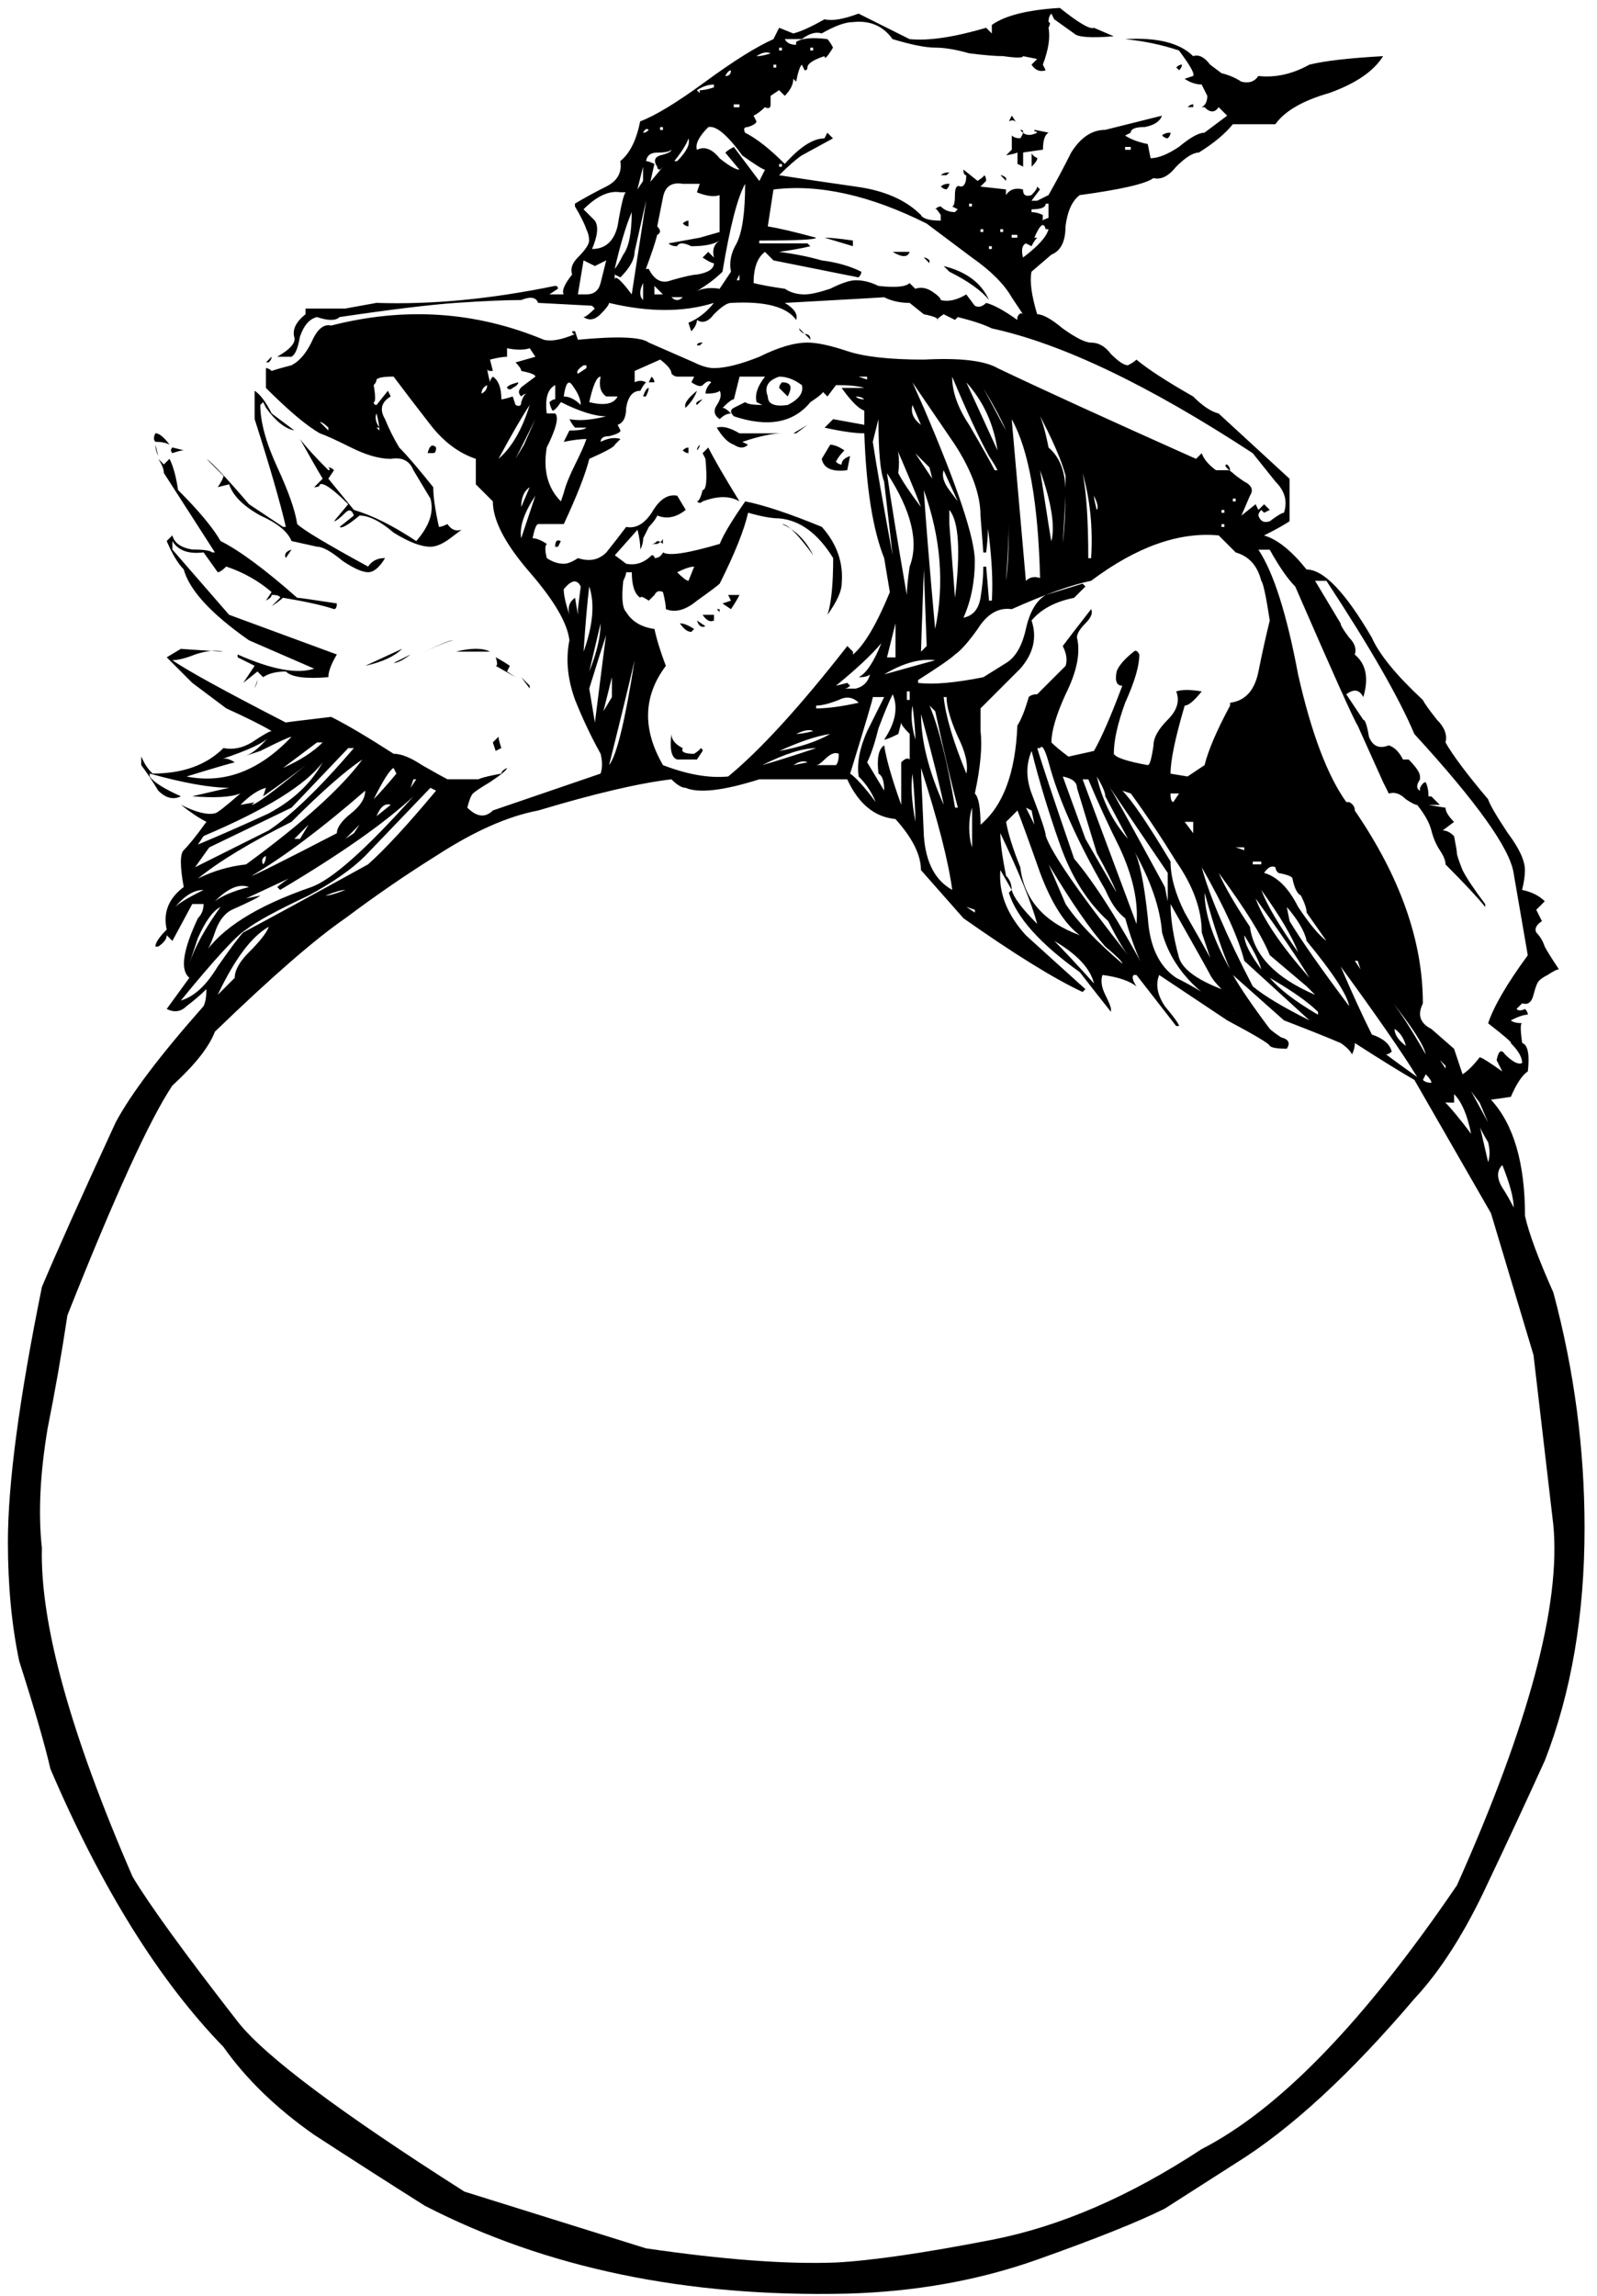 <?xml version="1.0" encoding="UTF-8"?>
<svg viewBox="0 0 140 201.25" xmlns="http://www.w3.org/2000/svg">
 <path d="m103.614,5.662c-0.0.166-.083.332-.249.497l-.249-.249c.166-.166.331-.248.497-.249m.994,3.48c-0.0 0-0.0.083 0,.249h-.497c.166-.166.331-.248.497-.249m-1.989,2.486c-0.0.166-.083.332-.249.497-.166 0-.332-.083-.497-.249 .166-.166.414-.248.746-.249m-13.424-.746c-.166-.331-.414-.414-.746-.249l.249-.497 .497.746m2.735.746c-.332.166-.497.663-.497,1.492l-1.74.249v1.243l-.497-.249c-0-.331-0-.746 0-1.243 .331.166-0.0.332-.994.497l.497-.497v-1.243c.166.166.414.249.746.249 .331-.497.331-.746 0-.746 .331.497.829.58 1.492.249-.166-.166-.249-.166-.249,0v-.249l1.243.249m-.994,2.237c-0.0.166-.166.415-.497.746v-1.243c-0.0.166.166.332.497.497m-2.735,1.989-.497-.497c.166 0.0.331.083.497.249v.249m-4.972-.746-.249.249h-.497c.166-.166.414-.248.746-.249m0,.994c-0.0.166-.083.332-.249.497-.166 0-.332-.083-.497-.249 .166-.166.414-.248.746-.249m-12.181,13.673-.994-.994c0,.166.166.332.497.497 .331 0.0.497.166.497.497m-9.447.249-.249.249h-.249c-0-.166.166-.248.497-.249m-23.368,9.198c0,.332-.083.497-.249.497h-.497c.166-.663.414-.828.746-.497m-14.418-7.955c0,.166-.083.332-.249.497h-.248l.497-.497m22.622,29.085-.746-.994 .746.746v.249m-1.243-.994-1.74-.994c.166 0.0.166-.248 0-.746 .331.166.746.414 1.243.746l-.248.497 .746.497m-1.989-2.237h-3.232c1.326-.331 2.32-.331 2.983,0h.249m-9.447-8.204c-.497.829-.994,1.243-1.492,1.243s-1.243-.331-2.237-.994c-.994-.828-1.74-1.243-2.237-1.243l-2.237-.497c-.332-.828-1.243-1.574-2.735-2.237-1.492-.828-2.403-1.74-2.735-2.735l-.994.249c.331-.497.497-.828.497-.994l-1.492-1.492c.497.332 1.74,1.657 3.729,3.977l2.983,1.989h.249c-.497-2.154-1.409-5.303-2.735-9.447v-2.486c.497.332.994.995 1.492,1.989l1.989,1.492c-.829-.166-1.657-.828-2.486-1.989l-.249-.497-.249.249c-0,1.492.497,3.315 1.492,5.469s1.574,3.812 1.74,4.972c.497.497 2.569,1.74 6.215,3.729 .331-.497.829-.746 1.492-.746m5.966,7.209c-.663.166-1.657.58-2.983,1.243 1.657-.829 2.652-1.243 2.983-1.243m4.226,9.447-.497.249-.249-.746 .497-.497c-0.0.166.083.497.249.994m-7.955-8.204c-.663.497-1.16.746-1.492.746l1.492-.746m-10.441-9.198-.497.746c-.166-.331 0-.58.497-.746m-9.447-8.701c-.166 0-.497.083-.994.249-.166-.166-.166-.331 0-.497l.994.249m19.142,17.402c-.663.663-1.74,1.16-3.232,1.492l3.232-1.492m-20.385-17.899c-.332-.166-.746-.248-1.243-.249-.166-.166-.166-.414 0-.746 .332 0.0.746.332 1.243.994m-.994.994-.249-.994c0,.332.083.663.249.994m15.661,17.402c-.497.829-.746,1.492-.746,1.989-1.989.166-3.232 0-3.729-.497-.829 0-1.492.166-1.989.497l-.497-.497-1.243.994 .994-1.492-1.492-.746v-.249c2.983,1.326 5.221,1.74 6.712,1.243l-5.718-2.486c-3.315-2.32-5.221-4.392-5.718-6.215-.497-.497-.994-1.326-1.492-2.486l.497-.497c.166.663.746,1.077 1.74,1.243 .994 0 1.574.083 1.74.249h.249l-4.475-6.961c0-.331-.166-.746-.497-1.243l.497.497 .497-.497c.331.663.58,1.575.746,2.735 1.823,1.823 3.066,3.315 3.729,4.475 1.657.829 3.895,2.486 6.712,4.972 .166 0 1.326.166 3.48.497 0,.332-.083.497-.249.497-.994-.331-2.486-.663-4.475-.994-.166.166-.497.414-.994.746l.746-.746c0-.166-.249-.248-.746-.249 0,.166-.166.332-.497.497l.497-.746c-1.16-.994-2.486-1.74-3.977-2.237-.332.332-.58.497-.746.497l-1.243-1.74c-1.326.166-2.237-.166-2.735-.994v.746l4.972,5.718 9.447,3.48m107.144,27.594c-.166 0-.497.166-.994.497-.332.166-.58.332-.746.497s-.332.58-.497,1.243-.497.912-.994.746l-.497.497c.166.166.414.166.746,0 .166.166.248.332.249.497-.332 0-.829.166-1.492.497 .166.166.497.249.994.249-.166 0-.166.58 0,1.74 .497.166.663.994.497,2.486-.497.332-.995,1.077-1.492,2.237l-1.74.249c1.989,2.155 2.983,5.552 2.983,10.192 .331,1.492 1.16,3.729 2.486,6.712 1.823,6.795 2.734,13.673 2.735,20.633-0,7.624-1.16,14.418-3.48,20.385-1.657,3.646-3.315,7.209-4.972,10.69-1.989,4.309-4.143,7.706-6.463,10.192-5.635,6.629-10.855,11.435-15.661,14.418l-6.215,3.977c-2.32,1.16-6.049,2.652-11.187,4.475s-10.69,2.817-16.656,2.983c-14.087.331-26.434-2.237-37.04-7.706-3.149-1.989-6.381-4.06-9.695-6.215-3.315-2.32-5.966-4.889-7.955-7.706-5.635-5.8-10.69-13.921-15.164-24.362-.497-2.154-1.409-5.303-2.735-9.447-.663-3.149-.994-6.629-.994-10.441 0-5.138.994-12.595 2.983-22.373 1.326-3.149 3.48-7.955 6.463-14.418 1.326-2.486 3.895-5.883 7.706-10.192 .166-.331.249-.829.249-1.492-.497.497-1.077.994-1.74,1.492-.497.497-1.077.58-1.74.249l1.989-2.735c-.829-.663-.58-2.403.746-5.22 .332-.331.497-.746.497-1.243h-.994l-1.74,3.232-.497-.497c0,.332-.249.663-.746.994h-.249c0-.331.332-.829.994-1.492-.332-1.491.166-2.734 1.492-3.729-.332-1.823-.332-2.9 0-3.232 .497-.497 1.16-1.326 1.989-2.486-.663-.331-1.409-.829-2.237-1.492 1.326.663 2.32.912 2.983.746 .166 0.0.911-.58 2.237-1.74-.829.332-2.237.414-4.226.249l3.232-.746c-1.657 0-3.978-.414-6.961-1.243v.249c.332.497 1.243,1.077 2.735,1.74-.663.332-1.326.166-1.989-.497-.497-.829-.994-1.574-1.492-2.237v-.746l.249.497c.166.332.414.663.746.994 2.652 0 4.723-.746 6.215-2.237 .829.166 1.657 0 2.486-.497 .994-.663 1.574-.994 1.74-.994-.829-.497-2.155-1.16-3.977-1.989l-2.983-2.237-2.237-2.237 1.243-.746c-.166 0 1.077.083 3.729.249-.663-.166-1.492-.083-2.486.249-.829.332-1.492.497-1.989.497 1.16.829 4.475,2.652 9.944,5.469-.166 0 1.16-.166 3.978-.497 1.326.663 3.149,1.74 5.469,3.232 .663 0 1.492.332 2.486.994 1.16.663 1.906,1.077 2.237,1.243h2.735v.249c-.497-.166.166-.414 1.989-.746-0-.166.166-.331.497-.497-0.0.166-.497.58-1.492,1.243-.829.497-1.326.829-1.492.994s-.332.58-.497,1.243c.829.829 1.574.912 2.237.249l9.447-3.232c.166-.497.166-1.077 0-1.74-.829-1.491-1.574-3.066-2.237-4.723-.663-1.823-.829-3.563-.497-5.22-.166-1.491-1.326-3.48-3.48-5.966s-3.232-4.557-3.232-6.215l-1.492-1.492v-2.237c-1.492-.497-2.817-1.491-3.978-2.983s-2.237-2.9-3.232-4.226c-.829 0-1.326.083-1.492.249-0.0.166-.083.332-.249.497 .166.995.166,1.492 0,1.492 0,.166.083.249.249.249l.994-1.243 .248.497c-.829.497-.994,1.16-.497,1.989 .331.829.746,1.657 1.243,2.486 .663.663 1.657,1.823 2.983,3.48 0,.829.166,1.989.497,3.48 .166 0.0.414-.083.746-.249 .331.497.746.663 1.243.497l-.994.746c-.663.497-1.243.746-1.74.746-.829 0-1.906-.414-3.232-1.243-1.16-.994-2.155-1.491-2.983-1.492-.994.829-1.574,1.16-1.74.994l1.243-.994c-.166-.497-.414-.58-.746-.249-.497.497-.829.746-.994.746l1.243-1.492c-1.326-1.326-2.155-1.906-2.486-1.74 0,.166-.166.249-.497.249l.746-.746c-.497-.828-1.16-1.989-1.989-3.48 .497.663 1.326,1.575 2.486,2.735 .166 0.0.166-.083 0-.249 .166 0.0.331.083.497.249l-.497.746 2.237,2.735c1.657.497 3.48,1.409 5.469,2.735 1.16-1.326 1.574-2.569 1.243-3.729l-1.492-2.486c-.332-.828-.994-1.16-1.989-.994-.994 0-2.155-.331-3.48-.994s-2.237-1.077-2.735-1.243c-1.16-.663-2.735-1.989-4.723-3.977v-1.74c.166 0.0.331.083.497.249 .497-.166 1.077-.331 1.74-.497 .663-.331 1.243-.994 1.74-1.989 .497-1.16 1.077-1.657 1.74-1.492 6.463-1.657 12.678-1.243 18.645,1.243 .663.166 1.574 0 2.735-.497-.166 0-.249-.083-.249-.249h.249l.249.746c3.48-.331 5.552-.248 6.215.249l3.978,1.74c.663.332 1.243.497 1.74.497 .994 0 2.32-.331 3.978-.994 1.657-.828 3.066-1.243 4.226-1.243 .829 0 1.989.249 3.48.746s3.729.746 6.712.746c3.149-.166 5.303.083 6.463.746 3.812,1.823 9.612,4.475 17.401,7.955l.497-.497c.166.497.58.995 1.243,1.492h1.243c-0-.166-.083-.331-.249-.497-.332 0-.166.249.497.746 .166.166.497.414.994.746 .663.332.829.746.497,1.243l-.746,1.74 1.243-.994 .249.497 .497-.497 .497.497-.497.249-.249-.249c-.166.166-.249.332-.249.497 .166.497.497.663.994.497 .663-.497 1.077-.746 1.243-.746 .331-.994.083-1.906-.746-2.735l-1.989-2.486c-9.115-5.966-16.739-9.612-22.871-10.938-.663-.331-1.657-.663-2.983-.994l-.249.249-.994-.497c-.497.332-.663.497-.497.497-0-.166-.414-.331-1.243-.497l-1.243-.994c-.829 0-1.575-.166-2.237-.497 .166 0-2.735.166-8.701.497 .829.497 1.16.995.994,1.492-.829-1.16-2.735-1.657-5.718-1.492-.332 0-.829.332-1.492.994-.497.663-.994.829-1.492.497-0.0.332-.166.663-.497.994l-.249-.746c.829-.331 1.574-.911 2.237-1.74-2.652.829-5.718.829-9.198,0-0.0.166-.249.497-.746.994s-.994.58-1.492.249c.166 0.0.497-.248.994-.746l-.249-.249-4.723-.249c-.166-.497-.663-.58-1.492-.249-1.326 0-3.232.083-5.718.249-2.32.166-5.718.58-10.192,1.243-.332.332-.994.332-1.989,0-.663.166-1.16.746-1.492,1.74-.166.995-.414,1.575-.746,1.74h-1.243c1.16-.663 1.657-1.243 1.492-1.74-.166-.663.166-1.326.994-1.989v-.497h1.492 1.989l2.735-.497c4.806.166 10.027-.331 15.661-1.492 .166 0.0.249.083.249.249l-.746.497h1.243c-.166-.331.083-.911.746-1.74-.166-.497-0-.994.497-1.492 .663-.663.994-1.16.994-1.492s-.083-.663-.249-.994c-.166-.497-.497-1.16-.994-1.989v-.249c.829-.497 1.74-.994 2.735-1.492s1.409-1.243 1.243-2.237c.829-.663 1.409-1.823 1.74-3.48 1.326-.497 3.232-1.657 5.718-3.48s4.475-3.066 5.966-3.729l.497-.994 1.243.497c.663-.166 1.574-.58 2.735-1.243 .663.166 1.657 0 2.983-.497l4.475,2.237c1.657.166 3.894-.166 6.712-.994l.497.497v-.746c1.16-.828 3.149-1.326 5.966-1.492 1.657,1.326 2.651,1.906 2.983,1.74l1.74.746c-1.989.166-3.149.083-3.48-.249l-1.74-1.243-.249-.497c-.166.166-.249.415-.249.746 .166 0.0.166.166 0,.497 .166.829-0,1.906-.497,3.232l.249.497c-.497.166-.912 0-1.243-.497l.497-.497-1.243-.249c-0.0.166-.58.166-1.74,0-.663 0-1.657-.083-2.983-.249-1.16-.331-2.155-.497-2.983-.497s-2.072-.248-3.729-.746c-.829-1.16-1.989-1.657-3.48-1.492-.663 0-1.575.332-2.735.994-.497-.166-1.077 0-1.74.497h-1.492c.166.332.497.497.994.497v-.249c.497-.331 1.409-.414 2.735-.249 .166.166.331.415.497.746-.497.829-.746,1.077-.746.746-.995.332-1.492.663-1.492.994-0.0.166-.083.249-.249.249l-.249-.497c-.166.166-.332.663-.497,1.492l-.249-.249c0,.497-.249.995-.746,1.492l-.497-.497-.746.497c-0.0 0-0.0.249 0,.746-0.0.332-.166.415-.497.249-.332.332-.663.58-.994.746l.249.497c0,.166-.249.332-.746.497-.332 0-.414.166-.249.497 .994.497 2.154,1.409 3.48,2.735 1.326-1.491 2.486-2.237 3.48-2.237l.249-.497 .497.497-2.735,1.492c-.497.332-1.16.912-1.989,1.74 2.154.332 4.392.663 6.712.994 2.486.332 4.392,1.16 5.718,2.486 .166.332.746.497 1.74.497-0-.166-0-.331 0-.497-.332-.497-.497-.663-.497-.497 .166-.166.331-.248.497-.249 .331.332.746.497 1.243.497l.249-.249-.497-.249c.166 0.0.249-.331.249-.994s.166-.911.497-.746c.331 0.0.497-.331.497-.994-.166 0-.249-.166-.249-.497l1.243.994c.497-.331.663-.497.497-.497 .166 0.0.248.166.249.497l-.497.497 2.237.249c-0.0.166-0.0.332 0,.497 .331-.497.829-.663 1.492-.497-0.0.497.248.663.746.497 .331-.331.497-.58.497-.746l.249.249-.746.994h.497l.994-.497c.663-1.16 1.326-2.403 1.989-3.729 .829-1.326 1.823-1.989 2.983-1.989l4.972-1.243c-.166.497-.663.829-1.492.994-.829 0-1.243.166-1.243.497l-.497.249c.497.332 1.16.58 1.989.746l.249,1.243c.663 0 1.491-.331 2.486-.994 .994-.828 1.74-1.243 2.237-1.243l1.989-1.492-.746-.746c-.332.497-.746.497-1.243,0h-.249c.331-.166.497-.497.497-.994l-.497-.994c-.497 0-.994-.166-1.492-.497l.746-.249c.166-.166-.249-.911-1.243-2.237-1.492-.497-3.066-.828-4.723-.994 2.817-.166 4.806.332 5.966,1.492 .497-.166.994.083 1.492.746l.994.746c.663.166 1.243.415 1.74.746 .663.166 1.16 0 1.492-.497 1.491.166 2.983-.166 4.475-.994 1.326-.331 3.48-.58 6.463-.746-.829,1.326-2.403,2.403-4.723,3.232-2.32.663-3.895,1.575-4.723,2.735h-3.729c-.663.829-1.657,1.657-2.983,2.486-.497 0-1.16.414-1.989,1.243-.663.829-1.326,1.16-1.989.994-.663.497-2.817.995-6.463,1.492-.663.497-1.077,1.409-1.243,2.735-0,1.326-.414,2.155-1.243,2.486l-1.74,1.492c-.166.829-0,2.072.497,3.729 .497 0 1.243.414 2.237,1.243 1.16.829 1.989,1.243 2.486,1.243 .663 0 1.243.332 1.74.994 .663.663 1.16.995 1.492.994 .331-.166.58-.331.746-.497 .994.829 2.651,1.906 4.972,3.232 .829.829 1.574,1.326 2.237,1.492l6.215,5.718v3.729c-.497.332-1.243.746-2.237,1.243 1.16.332 2.403,1.326 3.729,2.983 1.491 0 3.397,1.989 5.718,5.966 .663,1.492 2.154,3.315 4.475,5.469 .166.332.58.912 1.243,1.74 .663.663.911,1.326.746,1.989 .663,1.16 1.906,2.818 3.729,4.972 .166.497.746,1.492 1.74,2.983 .994,1.326 1.491,2.403 1.492,3.232-0.0.497-.083,1.077-.249,1.74 .829.166 1.492.497 1.989.994l-.746.746 .497.994c-.497.332-.663.663-.497.994 .331.332.58.746.746,1.243 .166.332.58.994 1.243,1.989m-114.104-25.356c0,.166-.083.414-.249.746l.249-.746m76.567-46.487v-.249h-.497v.249h.497m-7.209,5.966c-0-.331-0-.746 0-1.243h-.249c-0.0.332-.414.497-1.243.497v.249c.331 0.0.663.083.994.249-0.0.663-.083.912-.249.746-0-.166.248-.331.746-.497m0,.994h-.249c-.166-.663-.497-.414-.994.746h.249c-.166.166-.332.414-.497.746l-.497-.249c-.332.166-.414.58-.249,1.243 1.326-.994 2.071-1.823 2.237-2.486m-2.735.746v-.249h-.497v.249h.497m-1.243-.497v-.249h-.249v.249h.249m-2.735-2.237v-.249h-.249v.249h.249m-13.921-13.673v-.249h-.249v.249h.249m14.916,15.91v-.249h-.249v.249h.249m.746,1.492v-.249h-.248v.249h.248m21.379,22.125v-.249h-.249v.249h.249m-39.775-39.526v-.249h-.249v.249h.249m38.781,40.521v-.249h-.249v.249h.249m-39.775-40.272c-.332-.166-.746-.083-1.243.249 .331 0.0.746-.083 1.243-.249m.497,1.243v-.249h-.249v.249h.249m39.278,40.272v-.249h-.249v.249h.249m-43.255-40.023c-.166 0-.332.166-.497.497 .331 0.0.497-.166.497-.497m25.605,21.379-.994-1.492c-.663-1.16-1.823-2.32-3.48-3.48l-3.978-2.983c-4.972-2.486-9.447-3.48-13.424-2.983l-.497,3.232c.994.166 2.403.497 4.226.994-0.0.166-1.657.249-4.972.249v.249h4.226l.249.249c-.663.166-1.575.332-2.735.497 1.326.166 2.569.414 3.729.746 1.326.166 2.486.497 3.48.994-0.0.166-.083.332-.249.497l-7.458-1.492-.746-.746c-.663.497-.994,1.409-.994,2.735 .663.166 1.574.332 2.735.497 .497.332 1.077.497 1.74.497 .497 0 1.243-.166 2.237-.497 .994-.497 1.74-.746 2.237-.746 .663 0 1.326.166 1.989.497 1.492.166 2.403.083 2.735-.249l.497.497c.497-.166.994-.083 1.492.249s.746.58.746.746c.663.166 1.409 0 2.237-.497l.746.994c.331.166.663.083.994-.249 .663.166 1.574.663 2.735,1.492v-.249c.166-.331.331-.414.497-.249m-24.859-18.147v-.249h-.497v.249h.497m-2.237-1.74v-.249c-.497 0-.994.166-1.492.497l.249.249v-.249c.331 0.0.746-.083 1.243-.249m5.966,6.961v-.249h-.249v.249h.249m20.882,20.882m6.712,9.198c.166-.166.083-.58-.249-1.243-0.0.166.083.58.249,1.243m-7.955-6.961c-.332-.828-.994-2.071-1.989-3.729l1.989,3.729m45.741,45.99-1.243-7.209c-.332-2.154-3.232-6.215-8.701-12.181-1.326-3.149-3.895-7.623-7.706-13.424h-.994l2.237,3.729c-0.0.166.248.58.746,1.243 .497.497.663.995.497,1.492 .994.829 1.243,2.072.746,3.729-.332-.663-.829-.746-1.492-.249l1.492,2.237c.166 0.0.331.497.497,1.492 .331.829.911,1.077 1.74.746 .497.166.911.58 1.243,1.243h.497c.663.663.994,1.16.994,1.492-0.0.166-0.0.249 0,.249-.332.497-.332.829 0,.994v-.249c.166-.331.331-.497.497-.497 .166.332.248.746.249,1.243h.249l.746.746h-.994l1.492.249c-0.0.332.248.746.746,1.243l-.994.746c.331 0.0.663.166.994.497 .166.829.248,1.326.249,1.492s.166.663.497,1.492c.331.663.994,1.657 1.989,2.983v.249c-.663-.829-1.823-2.071-3.48-3.729-0-.331-.166-.746-.497-1.243s-.58-1.077-.746-1.74-.58-1.409-1.243-2.237c-.166 0-.497-.166-.994-.497-.497-.497-.995-.663-1.492-.497l-.497-.994-2.237-4.972c-.332-.497-2.155-4.557-5.469-12.181-.663-.663-1.409-1.74-2.237-3.232h-.994c1.326,1.989 2.486,5.635 3.48,10.938 1.16,5.138 2.569,8.867 4.226,11.187h.249c.331.166.497.414.497.746 3.977,5.801 5.966,11.435 5.966,16.904-.497.994-.249,1.74.746,2.237l1.989,1.74 .746,2.237c.497-.331.994-.829 1.492-1.492 .166 0.0.829.414 1.989,1.243l-.497-.994c.166-.829.414-.994.746-.497 .663.663 1.16.912 1.492.746-0-.497-.332-1.077-.994-1.74 .166 0-.497-.58-1.989-1.74 .497-1.491 1.657-3.48 3.48-5.966m-66.871-68.86c-.166 0-.829-.414-1.989-1.243-1.326-1.823-2.32-2.651-2.983-2.486-.829.829-1.16,1.492-.994,1.989 .663-.331 1.326-.083 1.989.746 .829.663 1.409.995 1.74.994l-1.243-1.492c.166-.166.414-.331.746-.497l2.237,2.983 .497-.994m26.351,26.848c-.332-1.326-1.16-3.232-2.486-5.718 .331.497.663,1.575.994,3.232 .994.829 1.492,2.155 1.492,3.977-.166,3.149-.249,4.641-.249,4.475 .166-1.326.248-3.314.249-5.966m2.237,7.209c.166-2.652-.083-5.137-.746-7.458 .331,1.657.497,4.143.497,7.458h.249m-8.204-9.447c-.332-2.32-1.243-4.309-2.735-5.966l2.735,5.966m0,1.74c-.166-.331-.414-.746-.746-1.243-.829-1.491-1.906-3.812-3.232-6.961 0,1.326.497,2.735 1.492,4.226 1.16,1.989 1.906,3.315 2.237,3.977h.249m-24.113-26.102h-.249-.497 .746m28.837,32.317c.331-1.326-0-3.397-.994-6.215 .663,4.309.994,6.381.994,6.215m-34.057-36.046v-.249h-.249v.249h.249m2.237.746c-.166.497-.58,1.16-1.243,1.989h.249c.829-.828 1.16-1.491.994-1.989m21.876,23.119m8.949,15.413c-.166-6.629-.994-11.269-2.486-13.921l1.243,14.17c.331-.331.746-.414 1.243-.249m-34.306-39.278c-.166-.166-.332-.083-.497.249 .166 0.0.331-.083.497-.249m50.962,51.707c-0.0.166-.083.58-.249,1.243-0-.331.083-.746.249-1.243m-27.097-25.854-.746-1.74c-.166.663.083,1.243.746,1.74m-4.723-3.977v-.249h-.746l.746.249m-10.69-17.153c-.663,1.16-1.326,3.729-1.989,7.706-.663.663-1.575,1.326-2.735,1.989 .663-.497 1.492-.663 2.486-.497l.994-1.492c-.166-.828-0-1.657.497-2.486 .497-.994.746-2.734.746-5.22m-.249,6.463v.746 .497-1.243m18.893,21.379-1.243-2.735c-.166.497-0,1.077.497,1.74l.746.994m-27.594-29.334-.497,1.989 .497-.746v-1.243m8.452,9.447-.249.497h.249c-0.0 0-0-.166 0-.497m10.938,10.938c-.166-.166-.414-.248-.746-.249 .166.166.414.249.746.249m5.966,6.961-.249-.994-1.243-1.243 1.492,2.237m6.712,3.729c-0,1.16-.083,2.9-.249,5.22 .166-1.16.248-2.9.249-5.22m-25.357-24.611c-.497.332-1.326.497-2.486.497-.663-.331-1.077-.331-1.243,0-.332 0-.58-.083-.746-.249l2.735-.497 1.74-.497v-3.232c-.497.166-1.16.083-1.989-.249l.249-.746h-1.492c-.994-.166-1.575.249-1.74,1.243l-.497,2.486c.331.332.331.58 0,.746-.166.663-.497,1.657-.994,2.983h.249c.497.995 1.16,1.326 1.989.994 1.16-.331 1.906-.497 2.237-.497 .994-.166 1.492-.497 1.492-.994-.166 0-.497-.166-.994-.497l.497-.497 .497.497c-.166-.663 0-1.16.497-1.492m23.865,31.571c.166-2.486-.166-5.966-.994-10.441 .663,1.492.829,3.563.497,6.215h-.249l-.249-3.232c-0-1.823-.746-3.894-2.237-6.215l-3.729-5.469 .994,2.237c2.983,6.961 4.475,11.435 4.475,13.424-0,1.823-.332,3.48-.994,4.972 .829-.166 1.326-.746 1.492-1.74s.248-1.906.249-2.735h.249l.249,2.983h.248m-6.215-8.204c-.497-1.326-1.326-3.314-2.486-5.966 .497.663.663,1.657.497,2.983 .331.663.994,1.657 1.989,2.983m-21.876-31.323c-.166.166-.58.249-1.243.249s-.994.332-.994.994v-.249c.166 0.0.414.083.746.249l-1.74,7.706c0,.663-.414,1.409-1.243,2.237l-.497-.249v.497c-0-.497.497-.083 1.492,1.243l1.492-9.695 1.243-1.492-.249.249c-.166 0-.249-.083-.249-.249-.332-.497-.249-.828.249-.994 .663-.166.994-.331.994-.497m52.453,41.266c-.332-2.154-.58-3.314-.746-3.48-.332-1.326-1.077-2.154-2.237-2.486l-1.492-1.492c-3.48-.331-7.209.995-11.187,3.977-1.657.332-3.978,1.16-6.961,2.486-1.16-.166-2.155.414-2.983,1.74-.829,1.16-1.492,1.906-1.989,2.237-.332.332-1.409,1.077-3.232,2.237v.249c1.326.166 3.232 0 5.718-.497l1.989-1.243c.829-.497 1.409-1.491 1.74-2.983s.911-2.486 1.74-2.983l3.232-.994 .249.249-.994.994c-1.657.332-2.9.995-3.729,1.989 .497,1.492.166,2.9-.994,4.226l-3.48,3.48c-0,1.16-0,1.823 0,1.989 .166,1.326-0,3.149-.497,5.469 .331.332.497,1.243.497,2.735 1.989-1.657 3.066-4.557 3.232-8.701 .331-.497.663-1.326.994-2.486 .166-.166.414-.248.746-.249l2.486-2.486c.166-.497.083-1.077-.249-1.74 .497-.663 1.326-1.74 2.486-3.232 .166.332-0.0.746-.497,1.243s-.746.912-.746,1.243c.331,1.326-0,2.983-.994,4.972-.829,1.823-1.243,3.232-1.243,4.226 .331.332.829.746 1.492,1.243l2.237-.497c.663-1.16 1.492-3.066 2.486-5.718-.497 0-.663-.414-.497-1.243 .166-.497.663-1.077 1.492-1.74 .166-.166.331-.083.497.249-0.0.995-.414,2.403-1.243,4.226-.663,1.823-.995,3.315-.994,4.475 .166.332 1.16.663 2.983.994 .166 0.0.331-.58.497-1.74-0-.663.414-1.409 1.243-2.237s1.077-1.657.746-2.486c.497-.166 1.243-.166 2.237,0-.663.829-1.16,1.243-1.492,1.243-.829,2.818-1.243,4.806-1.243,5.966l1.492.249 1.492-.994c.331-1.326 1.077-3.066 2.237-5.22v-.249c1.326-.166 2.154-1.077 2.486-2.735s.663-3.149.994-4.475m-27.594-1.989c.497-4.143.331-6.712-.497-7.706v1.243l.497,6.463m-5.469-3.729-.746-6.463c-.332-.828-.497-2.651-.497-5.469l-.497,1.989c.331,2.155.911,5.469 1.74,9.944m32.317,27.097v-.249h-.746v.249h.746m8.701,9.198-.249-.746h-.249l.497.746m-48.973-51.21c-.663-.497-1.326-.746-1.989-.746-.995.332-1.326.912-.994,1.74-0.0.663.58.912 1.74.746 .994-.497 1.409-1.077 1.243-1.74m45.99,48.724-1.74-2.486c-0-.331-.166-.829-.497-1.492-.332-.166-.58-.663-.746-1.492-0-.166-.414-.331-1.243-.497-.166-.166-.249-.331-.249-.497-.332-.166-.663 0-.994.497 1.16.332 2.154,1.326 2.983,2.983 .994,1.492 1.823,2.486 2.486,2.983m10.192,9.695m-17.401-17.65v-.249h-.746l.746.249m-54.193-57.674h-.497c-.995-.166-2.072.332-3.232,1.492l.994.994c.331.497.249,1.326-.249,2.486 1.16 0 1.906-.663 2.237-1.989 .331-1.989.58-2.983.746-2.983m.497,1.74c-.497,1.16-.994,2.818-1.492,4.972 .166-.166.414-.58.746-1.243 .497-.663.746-1.906.746-3.729m69.606,73.832c-.166-.829-1.243-2.486-3.232-4.972 .829.994 1.906,2.652 3.232,4.972m-65.131-66.374h-.994c.166.166.331.249.497.249s.331-.083.497-.249m43.504,43.504h-.746c-0.0.497.083.746.249.746l.497-.746m23.368,24.114v-.249l-.497-.497 .497.746m3.729,4.723-.746-1.74-.746-.994 1.492,2.735m-48.476-43.255c.829-3.977.497-8.038-.994-12.181 .166,2.652.497,6.712.994,12.181m-23.865-29.334-.746-.746v.746h.746m21.628,23.865c.829-2.154.166-4.889-1.989-8.204 .331,2.32.911,5.884 1.74,10.689-0-.497.083-1.326.249-2.486m43.504,42.012c-.166-.663-.497-1.16-.994-1.492-0.0.497.331.994.994,1.492m-18.645-18.644v-.994h-.746l.746.994m13.673,15.164c-.166-.994-1.409-2.9-3.729-5.718-.166-.829-.746-1.823-1.74-2.983l.249,1.243c.994,1.657 2.734,4.143 5.221,7.458m-4.475-4.723c-.497-1.326-1.575-3.149-3.232-5.469 .497,1.326 1.574,3.149 3.232,5.469m10.441,10.938c-1.326-2.154-3.563-5.386-6.712-9.695 .994,2.32 1.906,4.309 2.735,5.966 .994.332 1.574.829 1.74,1.492-.166.166-.332.249-.497.249 .663.497 1.574,1.16 2.735,1.989m-67.866-68.114v-1.492c-.332.663-.332,1.16 0,1.492m69.109,68.612c-0-.166-.166-.414-.497-.746l-.249.497c.166.166.414.249.746.249m-10.69-9.198c-.995-1.657-2.569-3.977-4.723-6.961 .663,1.823 2.237,4.143 4.723,6.961m14.17,13.673c-.332-1.657-.829-2.817-1.492-3.48v.746c-1.16 0-1.492-.083-.994-.249 .663.663 1.492,1.657 2.486,2.983m1.492,2.486c.166-.497.166-1.077 0-1.74-.497-.829-.746-1.326-.746-1.492l.746,3.232m-15.164-14.667-.746-.746-3.232-2.735c-.663-1.657-2.155-4.06-4.475-7.209 .497,1.16 1.409,2.735 2.735,4.723 .331,2.486 2.237,4.475 5.718,5.966m17.402,18.644c-0-.829-.332-2.072-.994-3.729-.497.497-.497,1.16 0,1.989 .331.497.663,1.077.994,1.74m-79.55-83.03-.994.497-.994-.497-.497,2.983h.746c.663 0 1.077-.331 1.243-.994l.497-1.989m28.091,33.809-.249-6.712c-.166,4.641-.249,7.044-.249,7.209l.497-.497m33.56,32.814-5.718-5.22c-.497-1.989-1.74-4.723-3.729-8.204 .663,2.486 2.154,5.966 4.475,10.441 .994.829 2.651,1.823 4.972,2.983m-15.91-15.91-1.989-3.729c-0-.331-.249-.911-.746-1.74 .497,2.155 1.409,3.978 2.735,5.469m11.684,11.435c-.166-.663-.663-1.657-1.492-2.983-0.0.663.497,1.657 1.492,2.983m4.972,3.977v-.249c-.829-.829-2.237-1.823-4.226-2.983 .829.994 2.237,2.072 4.226,3.232m-13.175-9.944v-2.486l-5.22-7.706c.166.166 1.823,3.149 4.972,8.949l.249,1.243m3.729,4.972-.746-2.237c-0-1.989-.746-4.06-2.237-6.215-1.326-2.154-2.652-4.143-3.978-5.966l-.746-.249c.829.829 2.237,2.9 4.226,6.215-0,1.326.414,2.818 1.243,4.475 1.326,2.32 2.071,3.646 2.237,3.977m1.74.994c-.663-1.491-1.409-3.729-2.237-6.712-0,1.823.746,4.06 2.237,6.712m-8.204-3.977c.166-1.989-.332-4.226-1.492-6.712-.994-1.989-1.906-3.977-2.735-5.966h-.497l4.723,12.678m-1.74-2.735c-.332-.829-.912-1.989-1.74-3.48l-1.74-5.718c-0-.497-.414-.829-1.243-.994l1.989,5.469c.663,1.16 1.574,2.735 2.735,4.723m10.441,10.69c-3.48-1.823-5.635-4.226-6.463-7.209-.166-2.154-.994-4.557-2.486-7.209 .497.829.911,2.818 1.243,5.966 .166,2.486.994,4.226 2.486,5.22 1.657.829 2.983,1.657 3.978,2.486 .497.332.911.58 1.243.746m-29.831-31.323v-2.983l-.746,2.983h.746m28.588,29.085c-.497-.497-.829-.911-.994-1.243s-1.326-2.403-3.48-6.215c-0,1.326.248,2.9.746,4.723 .331.994 1.574,1.906 3.729,2.735m-25.108-28.837c-1.326-.166-2.817.249-4.475,1.243l4.475-1.243m18.645,27.594c-.663-.994-1.326-2.652-1.989-4.972-.663-.497-1.243-1.326-1.74-2.486-2.486-4.309-4.143-8.038-4.972-11.187-.332-1.16-.58-1.574-.746-1.243h-.249c.331,1.16 1.409,4.392 3.232,9.695 1.823,2.155 3.977,5.552 6.463,10.192m-1.74-1.74c-.497-.663-1.077-1.657-1.74-2.983-1.823-1.657-3.232-3.894-4.226-6.712s-1.823-5.552-2.486-8.204c-.497,1.16-.497,2.403 0,3.729 .829,2.155 1.243,3.398 1.243,3.729 .497,1.492 2.9,4.972 7.209,10.441m-14.17-15.91c.166-.829-.083-1.906-.746-3.232-.663-1.491-.994-2.652-.994-3.48h-.249c.166,1.657.829,3.895 1.989,6.712m-30.577-33.063h-.994c-.497-.331-.663-.911-.497-1.74-.332 0-.663.746-.994,2.237 1.326.332 2.154.166 2.486-.497m36.543,37.538-.248-1.243-.497-.249 .746,1.492m-39.278-40.023v-.249h-.249c-.497.332-.663.58-.497.746l.746-.497m28.34,29.085v-.746h-.249v.746h.249m-2.486-4.972c-.829.995-2.155,2.237-3.978,3.729l.994-.249 .249.249c-.166.166-.332.249-.497.249h.994c.663-.166 1.077-.58 1.243-1.243-.166.166-.497.249-.994.249 .663-.331 1.326-1.326 1.989-2.983m2.983,8.452c0-.663-.083-1.657-.249-2.983-.166.829-.083,1.823.249,2.983m3.729,5.966c-.497-1.823-1.16-4.64-1.989-8.452l-.497-.497c.829,1.989 1.574,4.972 2.237,8.949h.249m-33.063-35.3c-0-.497-.249-1.077-.746-1.74-.332-.497-.58-.166-.746.994 .497 0.0.994.249 1.492.746m31.82,35.052c-.332-1.657-.995-4.309-1.989-7.955-0,2.32.663,4.972 1.989,7.955m15.661,13.921c-0-.166-.497-.663-1.492-1.492-1.326-1.491-2.983-3.894-4.972-7.209l1.492,3.48c.994,1.492 2.651,3.232 4.972,5.22m-3.729-2.486c-1.326-.994-2.486-2.817-3.48-5.469-.994-2.817-1.657-4.64-1.989-5.469l-.994.994c.166.995.58,2.32 1.243,3.977 .331,2.818 2.071,4.806 5.22,5.966m-16.656-30.08-.497-2.983c-.994-2.486-1.575-6.132-1.74-10.938-.829 0-1.989-.166-3.48-.497l.746-.746 2.735.497v-1.243c-.497-.166-1.16-.828-1.989-1.989h1.989c-.497-.166-1.326-.248-2.486-.249l-.746.994-.497-.497c.331 0-0.0.332-.994.994-1.492,1.823-3.729,2.237-6.712,1.243-.332-.331-.332-.58 0-.746l.994-.497c.166.166.663.249 1.492.249l-.497-.249c-.166-.663.083-1.409.746-2.237h-2.237l-.497,1.989c-.166 0-.497.249-.994.746 .166 0.0.414.166.746.497-.332 0-.663.166-.994.497-.497-.331-.58-.746-.249-1.243s.414-.911.249-1.243c-.166.166-.58.249-1.243.249-0-.331.166-.663.497-.994-.166-.166-.414-.083-.746.249-.166.166-.497.083-.994-.249l.249-.497h-1.492c-.166 0-.332-.083-.497-.249 0-.331-.332-.746-.994-1.243l-2.237.994v.994c.331-.166.663-.166.994,0-.166.166-.332.414-.497.746-.663 0-1.077.497-1.243,1.492-0.0.829-.249,1.326-.746,1.492l.249.497c-0.0.166-.332.332-.994.497-.497 0-.746.166-.746.497 .663-.331 1.243-.414 1.74-.249l-.497.497c-0.0.166-.746.58-2.237,1.243-.332,1.326-1.077,3.232-2.237,5.718h-2.237c-.166 0-.332.414-.497,1.243 .331 0.0.746.166 1.243.497-.166.166-.166.58 0,1.243 .497.332.994.497 1.492.497 .331 0.0.746-.166 1.243-.497 .994.332 1.823.166 2.486-.497 .663-.828 1.243-1.574 1.74-2.237 .829.166 1.574-.248 2.237-1.243 .663-1.16 1.409-1.657 2.237-1.492l.746,1.243c-.829.663-1.657.829-2.486.497-.166.332-.414.663-.746.994l-.497.994c0,.332-.083.663-.249.994 0-.497-.083-1.077-.249-1.74l-1.989,2.237 .994.746c.829.166 1.574-.083 2.237-.746 .166 0.0.248.083.249.249 .331 0.0.58-.166.746-.497 .497.332 2.154.083 4.972-.746 .331-.828 1.077-2.071 2.237-3.729 1.657.332 3.894,1.077 6.712,2.237 1.326,1.492 1.906,3.149 1.74,4.972-0.0.663-.414,1.575-1.243,2.735 .331-.994.497-2.651.497-4.972-1.326-2.154-2.9-3.314-4.723-3.48-.663 0-1.575-.166-2.735-.497-.332,1.492-1.16,3.563-2.486,6.215-.166.166-.829.663-1.989,1.492-.994.829-1.906,1.077-2.735.746-0-.331-.083-.829-.249-1.492-.332-.166-.58-.083-.746.249l-.497.497c-.497-.331-.746-.414-.746-.249-.497-.331-.746-1.077-.746-2.237h-.497c-0.0.166-.083.414-.249.746-.166,1.492-.083,2.403.249,2.735 .497.829 1.326,1.326 2.486,1.492 .166.829.497,1.906.994,3.232-1.989,2.652-2.072,5.552-.249,8.701 2.154.829 4.06,1.16 5.718.994 2.817-2.32 6.298-6.132 10.441-11.435l.497.497c-0.0.166-0.0.249 0,.249 .994-.829 2.071-2.652 3.232-5.469m7.209,22.373v-3.48c-.166.497-.249,1.077-.249,1.74s.083,1.243.249,1.74m-5.469-7.706v-2.237c-.497-.497-.746-.829-.746-.994l-.249.994c-.663.332-1.077.497-1.243.497 .994-1.491 1.243-2.817.746-3.977-.332.663-.746,1.657-1.243,2.983-.332,1.326-.663,2.32-.994,2.983l1.492,2.486c-0-.829-.166-1.326-.497-1.492-.166-1.326 0-2.154.497-2.486 .166,1.16.663,2.9 1.492,5.22v-3.729c.331-.331.58-.414.746-.249m-32.814-33.56c-0-.166-.414-.331-1.243-.497 0-.166-.166-.414-.497-.746l1.74-.497-.497-.746c-.497.166-1.16.166-1.989,0v.746c-.332 0-.829.083-1.492.249l.249.994h-.249c-.166 0-.249-.083-.249-.249 0,.166.083.58.249,1.243 0-.166.083-.331.249-.497 .497.332.746.995.746,1.989 .166 0.0.497-.083.994-.249l.249.746c.331.166.497.083.497-.249 .166-.497.331-.746.497-.746-.166 0-.332.083-.497.249-.332-.331-.249-.663.249-.994l.994-.746m6.215,3.48c-.994 0-2.32-.414-3.978-1.243-.332.497-.58.746-.746.746-.166-.331-.249-.58-.248-.746 .166-.166.331-.248.497-.249v-1.243c-.663.332-.911,1.16-.746,2.486h.746c.331.332.083,1.326-.746,2.983-.332,1.989.083,3.563 1.243,4.723l.249-.746c.166-.663.497-1.491.994-2.486s.829-1.74.994-2.237c-.497 0-1.16.083-1.989.249l.497-.994c.829 0 1.326-.083 1.492-.249h-.994c-.166-.166-.332-.414-.497-.746 .829.166 1.906.083 3.232-.249m22.125,25.108c-.497-.497-1.077-.58-1.74-.249-.829.332-1.492.497-1.989.497v.249c.994 0 2.237-.166 3.729-.497m2.237-.497h-.994c0,.166-.663,2.403-1.989,6.712 .497.332 1.243,1.16 2.237,2.486-.332-.829-.829-1.574-1.492-2.237-.166-1.16.083-2.486.746-3.977l1.492-2.983m2.735,10.938c0-.994-.083-2.403-.249-4.226-.166.995-.083,2.403.249,4.226m15.661,14.17c-.332-1.326-1.492-2.569-3.48-3.729 .829.829 1.989,2.072 3.48,3.729m-35.052-36.543c-.332 0-.829.166-1.492.497 .497.497.829.746.994.746l.497-1.243m22.622,28.34c-.332-2.486-1.243-6.049-2.735-10.69-0.0.332.083,2.32.249,5.966 .166,2.32.994,3.895 2.486,4.723m-12.43-15.661m-28.34-28.588c-.332.166-.497.414-.497.746 .331-.166.497-.414.497-.746m4.226,2.983-1.74,3.48 .746-1.243 .994-2.237m-.497-1.243c-.663.995-1.575,2.569-2.735,4.723 1.16-.994 2.071-2.569 2.735-4.723m24.859,28.588c-.332-.166-.829-.083-1.492.249 .331 0.0.829-.083 1.492-.249m2.237,1.989c-.332-.166-.746 0-1.243.497-.332.332-.58.497-.746.497h1.74c.166-.166.249-.497.249-.994m-.746-1.74c-1.16.166-2.652.663-4.475,1.492 1.823-.331 3.314-.829 4.475-1.492m12.678,15.661v-.249l-.746-.249 .746.497m-39.526-39.526-.746,1.74 .746-1.74m24.859,26.351c-.332-.166-.746-.083-1.243.249l1.243-.249m.746-1.243c-1.16 0-2.735.497-4.723,1.492 1.16-.331 2.735-.829 4.723-1.492m-25.108-22.871c-.497.332-.746.912-.746,1.74l.746-1.74m.497.746c-.994,1.492-1.409,2.735-1.243,3.729l1.243-3.729m3.978,7.955c-.332-.663-.829-.58-1.492.249 0,.497.166,1.243.497,2.237-.166-.663 0-1.16.497-1.492l.249,1.492c-0-.166-0-.331 0-.497l.249-1.989m.746,0c-.166,1.326-.332,3.232-.497,5.718 .829-2.32.994-4.226.497-5.718m-18.396-13.673c-0-.331-.083-.828-.249-1.492-.166.332-.083.746.249,1.243h-.249l.249.249m21.628,20.136-.497,1.492 .497-1.492m-2.237-3.232-.994,4.226c.663-1.657.994-3.066.994-4.226m.497.994c-.332.995-.829,2.569-1.492,4.723l.497,2.983c.663-5.303.994-7.872.994-7.706m.497,3.729-.746,2.983 .746-1.243v-1.74m1.989-1.492c-.497,2.155-1.243,5.221-2.237,9.198 .663-.829 1.409-3.894 2.237-9.198m-26.848-20.136v-.249c-.332-.331-.58-.497-.746-.497l.746.746m24.859,25.108-.249,1.989 .249-1.989m-17.153,5.469h-.249l-.249.746 .497-.746m-1.74-.497-.249-.497c-.332.166-.911,1.077-1.74,2.735 .497-.497 1.16-1.243 1.989-2.237m-.497,2.735c-.497-.166-.911.166-1.243.994l1.243-.994m-5.966-5.469h-.497l-2.983,2.237c1.492-.663 2.652-1.409 3.48-2.237m3.232,7.209-1.243,1.243 .746-.497 .497-.746m-4.723-5.22c-.829.663-2.072,1.575-3.729,2.735l.249-.746c-.663.166-1.409.663-2.237,1.492 .994-.166 1.409-.248 1.243-.249l-.249.249c.331 0 1.906-1.16 4.723-3.48m-1.243-2.486c-.166 0-1.077.414-2.735,1.243l-1.492.497c.663-.166 1.409-.746 2.237-1.74-.331.497-1.74,1.16-4.226,1.989 .331-.166.746-.083 1.243.249-.663.166-2.072.58-4.226,1.243 3.314.663 6.38-.497 9.198-3.48m3.978,9.695-.994.994 .994-.994m2.486-4.972c-3.812,3.315-7.126,5.801-9.944,7.458 .166 0 2.652-1.243 7.458-3.729 0-.497.414-1.077 1.243-1.74s1.243-1.326 1.243-1.989m-4.972,2.983-1.243,1.243h.497l.746-1.243m3.977-6.712h-.497l-4.972,5.22-7.209,3.48-1.243,1.74 6.463-3.232c1.989-1.326 4.475-3.729 7.458-7.209m.746.994c-1.492.995-3.563,2.818-6.215,5.469-3.646,1.823-6.381,3.48-8.204,4.972 1.326-.663 2.735-1.077 4.226-1.243 4.972-3.646 8.369-6.712 10.192-9.198m-3.48.249c-1.492,1.989-4.972,4.143-10.441,6.463l-.497.746c1.989-.829 4.06-1.74 6.215-2.735 2.155-1.16 3.729-2.652 4.723-4.475m1.989,11.187c-.332 0-.912.166-1.74.497 .331 0.0.911-.166 1.74-.497m5.966-8.204c-2.486,2.32-6.381,5.055-11.684,8.204l-.249-.249c.166-.166.497-.414.994-.746l-3.729,1.74 1.243-.249c-.166.166-.994.58-2.486,1.243-.663.332-1.16.994-1.492,1.989s-.663,1.657-.994,1.989c1.492-2.32 4.64-4.309 9.447-5.966 1.823-.663 4.806-3.314 8.949-7.955m-10.69,6.215c-.332.166-.663.249-.994.249 .166 0.0.497-.083.994-.249m12.678-6.712-.497-.249-5.718,5.966c-1.16,1.16-2.817,2.32-4.972,3.48-2.817,1.326-4.641,2.32-5.469,2.983-.829.497-2.735,2.569-5.718,6.215 1.16-.331 2.237-1.326 3.232-2.983 1.16-1.657 1.906-2.652 2.237-2.983 2.486-1.326 6.132-3.314 10.938-5.966 1.492-1.326 3.48-3.48 5.966-6.463m-14.915,5.718c-.332.166-.414.414-.249.746 .166-.166.248-.414.249-.746m2.486,5.469c-.497.497-1.243,1.16-2.237,1.989 .497-.497 1.243-1.16 2.237-1.989m-3.978-2.735c-.829-.331-1.823.083-2.983,1.243 .663-.497 1.657-.911 2.983-1.243m-3.978.249c-.829 0-1.657.497-2.486,1.492 .331-.331 1.16-.829 2.486-1.492m5.718,3.232c-1.492.829-2.983,2.817-4.475,5.966l1.492-1.492c0-.663.414-1.409 1.243-2.237 .994-.994 1.574-1.74 1.74-2.237m112.613,52.453-1.74-14.916-3.729-12.43-6.712-11.684c-1.16-.663-2.9-1.74-5.221-3.232-0.0.332-.083.663-.248.994-.166-.331-.497-.663-.994-.994-1.16-.497-2.817-1.16-4.972-1.989l-4.475-3.977c.663,1.16 1.74,2.735 3.232,4.723 .166.166.497.414.994.746 .663.166.829.497.497.994-.829 0-1.326-.083-1.492-.249-0-.166-1.243-.911-3.729-2.237l-5.966-3.977c-.332.829-.166,1.74.497,2.735 .829.994 1.243,1.575 1.243,1.74h-.249l-3.48-4.475h-.249c-.166.166-.083.497.249.994-.663-.497-1.657-.829-2.983-.994-.166.497-.083,1.077.249,1.74s.497,1.077.497,1.243v.249c-.663-.829-1.575-1.989-2.735-3.48-3.48-2.486-5.552-4.806-6.215-6.961l.249-.249c.166.663.911,1.657 2.237,2.983-.497-1.823-1.575-4.475-3.232-7.955-0.0.829.166,2.072.497,3.729 .331.332.497.746.497,1.243l-.994-1.74c-.166,1.989.58,3.895 2.237,5.718 1.823,1.657 3.563,3.232 5.22,4.723l-.249.249c-2.486-1.16-5.966-3.314-10.441-6.463l-3.729-4.226c-0-1.326-.746-2.817-2.237-4.475-1.823-.166-3.232-1.326-4.226-3.48h-7.706c-3.149.995-5.303,1.243-6.463.746-.332 0-.746-.248-1.243-.746-2.817.332-6.712,1.243-11.684,2.735-2.652.497-5.635,1.823-8.949,3.977-2.652,1.657-5.303,3.48-7.955,5.469-2.652,1.823-6.463,5.138-11.435,9.944-.497,1.326-1.74,2.9-3.729,4.723-1.989,2.983-5.055,9.695-9.198,20.136-.497,3.315-1.077,6.629-1.74,9.944-.663,3.978-.829,7.458-.497,10.441-.166,6.629 2.486,16.241 7.955,28.837 1.492,2.486 4.558,6.712 9.198,12.678 2.32,2.983 8.949,7.955 19.887,14.916l15.91,4.972c6.795.994 12.347,1.409 16.656,1.243 3.149-.166 7.706-.829 13.673-1.989s12.098-3.812 18.396-7.955c6.795-3.48 14.253-11.187 22.373-23.119 6.298-14.087 9.115-24.611 8.452-31.571m-116.839-54.193c-.663.332-1.326,1.243-1.989,2.735l-.746,2.237c.497-1.491 1.409-3.149 2.735-4.972m67.369-53.199c-.663-.828-1.823-1.657-3.48-2.486l-.497-.497c1.989.497 3.314,1.492 3.978,2.983m-5.221-3.232-.497-.497c.166 0.0.331.083.497.249v.249m-1.74-.994c-.166.497-.663.497-1.492,0h1.492m-4.972-.994c-0.0.166-0.0.332 0,.497l-2.486-.746c.497 0 1.326.083 2.486.249m-14.418-1.74c-0.0.166-0.0.332 0,.497-.166 0-.332-.083-.497-.249 .166-.166.331-.248.497-.249m8.949,14.667c-0.0.166-.083.414-.249.746l-.746-.746c-0-.166.083-.331.249-.497 .497 0.0.746.166.746.497m5.22,5.966-.249,1.243c-1.326.166-2.072-.166-2.237-.994l.746-1.243c.331 0.0.746.166 1.243.497-.332.332-.58.663-.746.994 .166.166.331.249.497.249-0-.331.248-.58.746-.746m-3.729-2.735-.994.746h-.249l1.243-.746m-2.237.746c-.829 0-1.989.249-3.48.746l.497.249c-.332.332-.746.332-1.243,0-.497-.166-.994-.663-1.492-1.492 .497-.166 1.16 0 1.989.497h3.729m-6.961-2.983-.497.497c-.166-.166-0-.331.497-.497m-.497-.746c-.166.497-.497.995-.994,1.492-.166-.331.166-.828.994-1.492m-3.729-.746h-.497l.249-.497c.166.166.248.332.249.497m13.921,15.164c-.663-1.326-1.575-2.237-2.735-2.735 .497 0 1.409.912 2.735,2.735m-14.418-14.667c-0.0.166-.083.414-.249.746h-.249c.166-.497.331-.746.497-.746m4.475,4.972c-0.0.166-.083.332-.249.497-0-.166.083-.331.249-.497m3.48,4.972c-.829-.497-1.906-.497-3.232,0-.166.166-.332.166-.497,0 .166 0.0.331-.331.497-.994 .331 0.0.414-.911.249-2.735l-.249-.497 .497-.497c.497.995 1.409,2.569 2.735,4.723m-4.475-4.723c-0.0.166-0.0.332 0,.497-.166 0-.332-.083-.497-.249 .166-.166.331-.248.497-.249m4.475,12.927c-.166.332-.414.746-.746,1.243l-.746-.497 .746-.249-.249-.497h.994m-19.39-18.644c0,.166-.166.332-.497.497-.166.166-.332.166-.497,0-0-.166.331-.331.994-.497m12.678,14.17c-.166-.166-.332-.248-.497-.249-.166.166-.332.249-.497.249h.497c.331-.166.497-.331.497-.497-0.0 0-0.0.166 0,.497m4.972,5.966-.249-.249h.249v.249m-.497.249v.497c-.332.166-.663 0-.994-.497h.994m-.746.994c-.332.166-.58 0-.746-.497l.746.497m-.994.249-.249.249c-.332 0-.663-.248-.994-.746 .331 0.0.746.166 1.243.497m-11.684-7.706-.249.497h-.249c0-.497.166-.663.497-.497m12.43,18.396-.497.746h-1.74c-.497-.166-.663-.911-.497-2.237 0,.497.331.912.994,1.243-.166.332.166.497.994.497 .497-.331.663-.497.497-.497 .166 0.0.248.083.249.249"/>
</svg>

